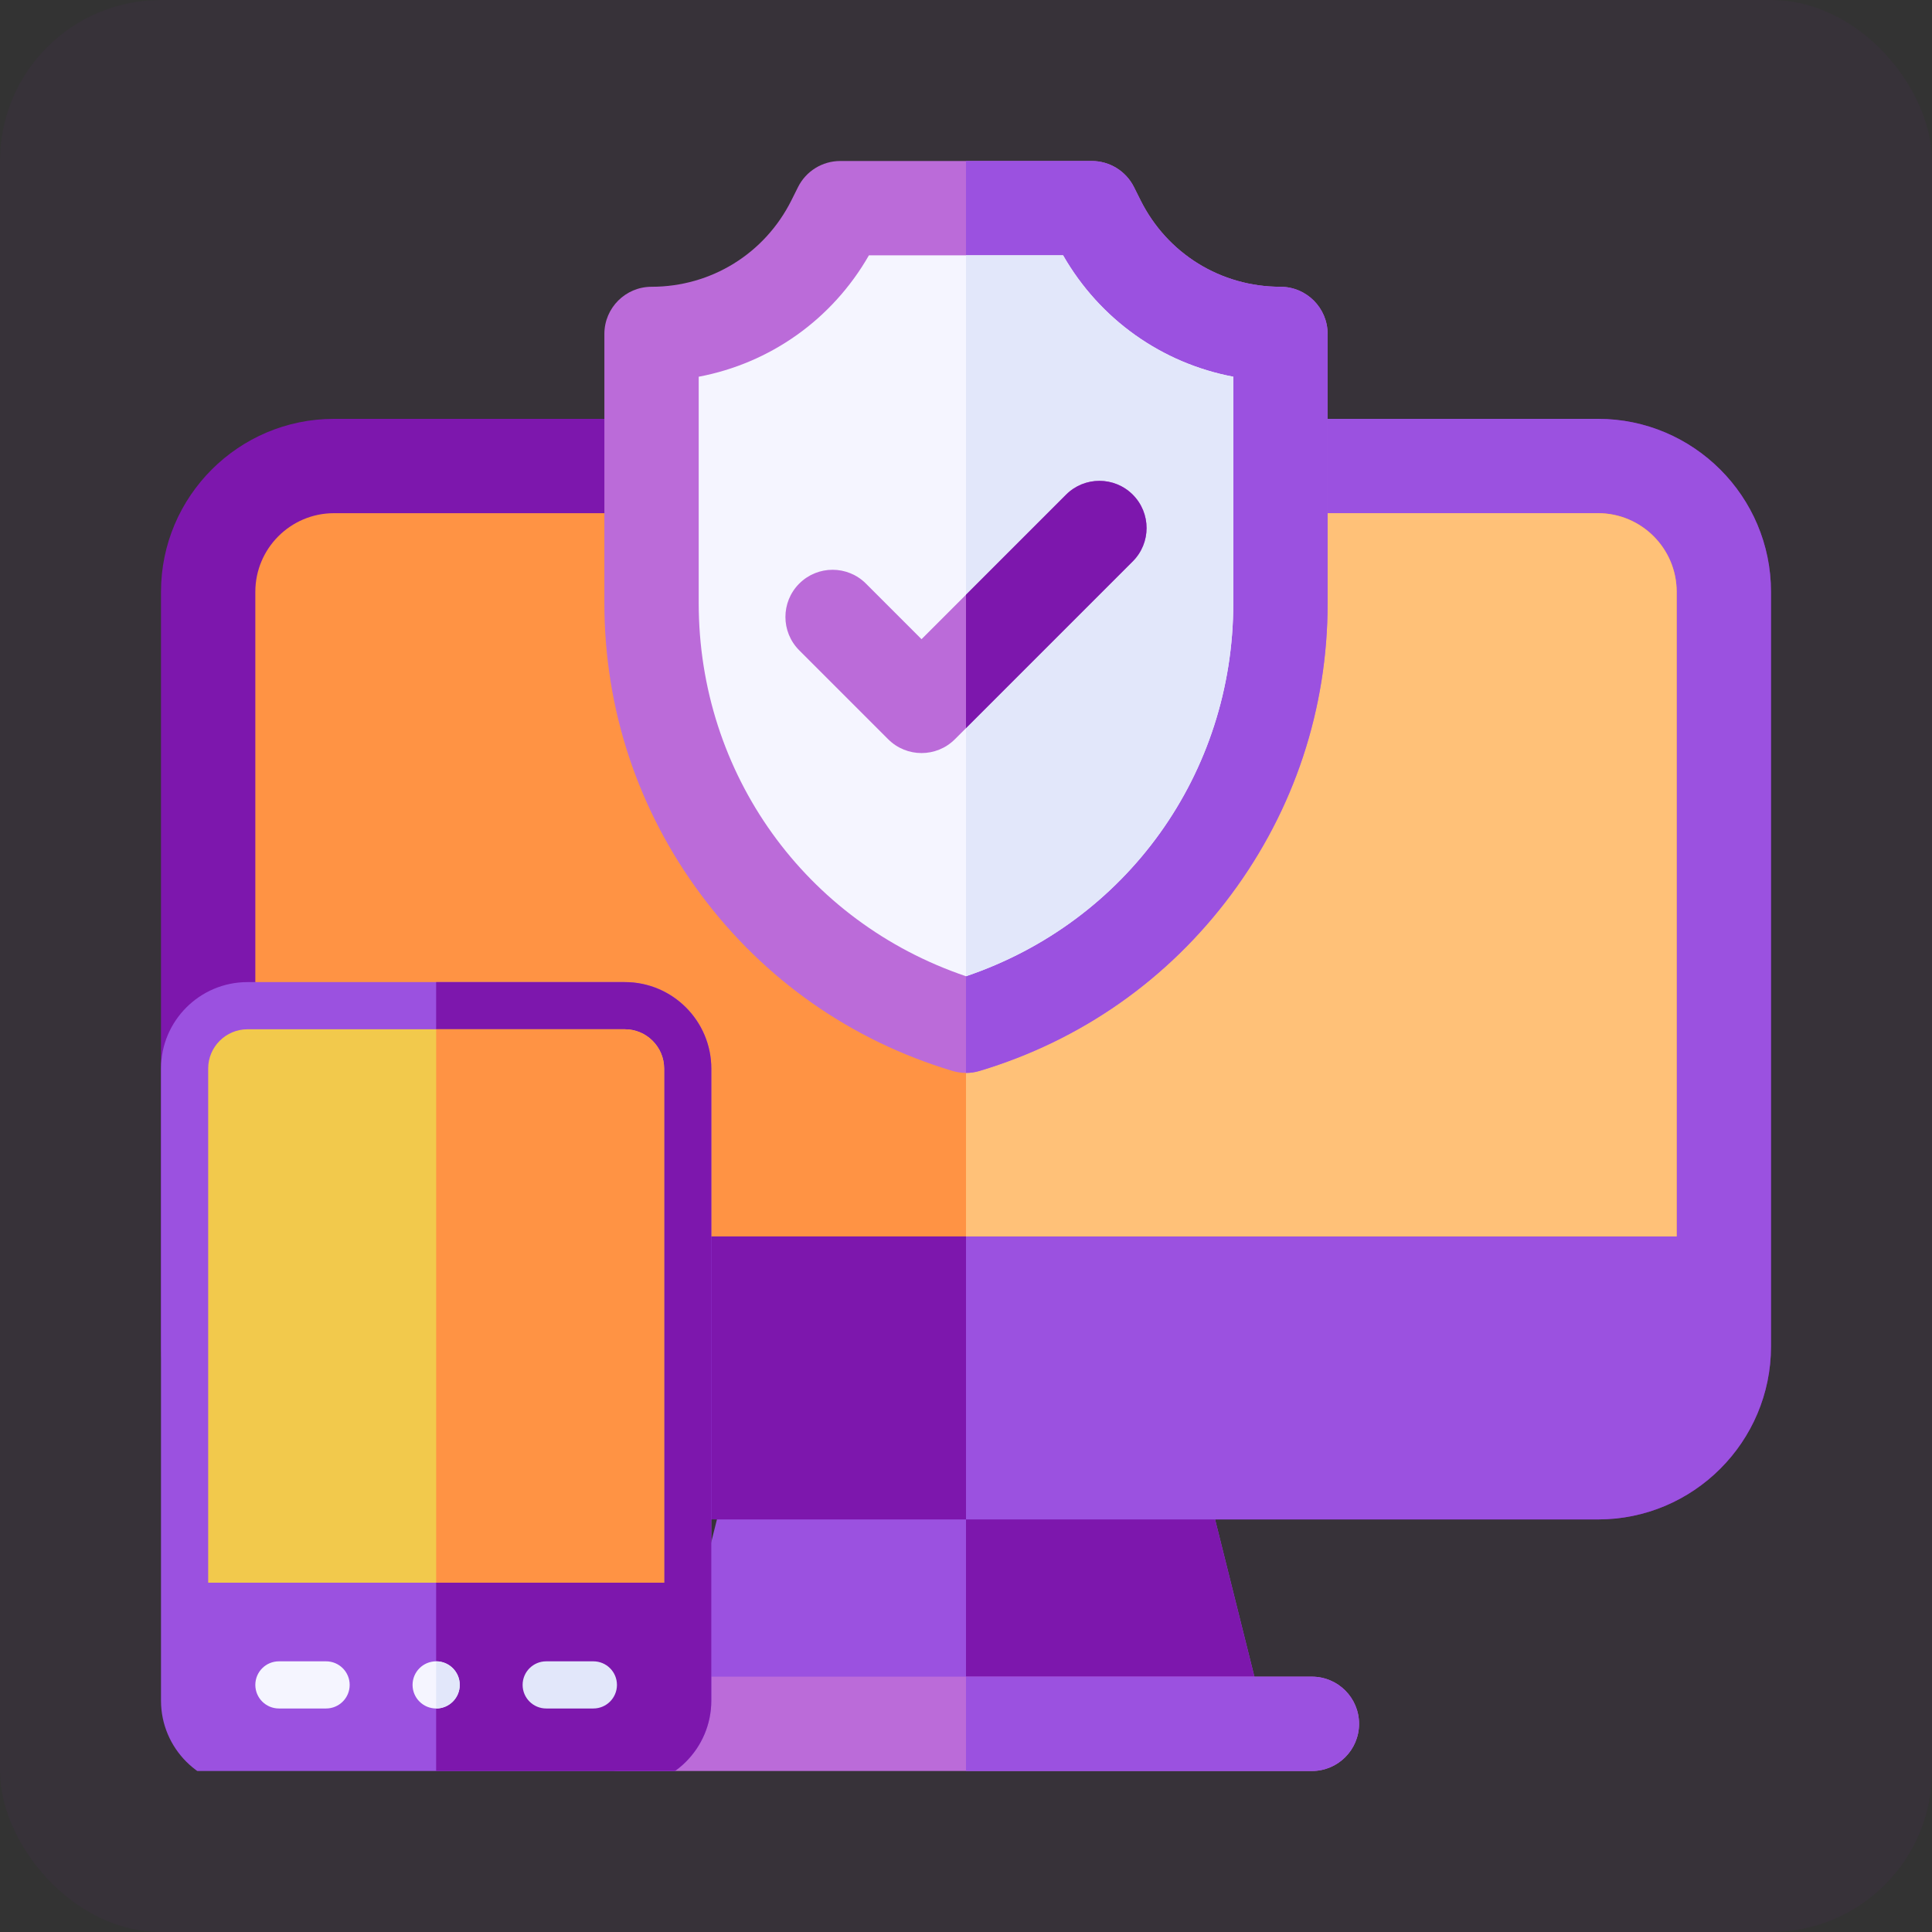 <svg width="120" height="120" viewBox="0 0 120 120" fill="none" xmlns="http://www.w3.org/2000/svg">
  <rect x="0" y="0" width="120" height="120" fill="#333333" stroke="none"/>
  <rect opacity="0.05" width="120" height="120" rx="10" fill="#7D17AD"/>
  <g clip-path="url(#clip0)">
    <path d="M74.561 90.735C74.235 89.431 73.064 88.516 71.719 88.516H48.282C46.937 88.516 45.765 89.431 45.44 90.735L41.533 106.36H78.468L74.561 90.735Z" fill="#9B51E0"/>
    <path d="M71.719 88.516H60V106.36H78.467L74.561 90.735C74.235 89.431 73.063 88.516 71.719 88.516Z" fill="#7D17AD"/>
    <path d="M81.484 110H38.516C36.898 110 35.586 108.688 35.586 107.07C35.586 105.452 36.898 104.141 38.516 104.141H81.484C83.102 104.141 84.414 105.452 84.414 107.07C84.414 108.688 83.102 110 81.484 110Z" fill="#BB6BD9"/>
    <path d="M81.484 104.141H60V110H81.484C83.102 110 84.414 108.688 84.414 107.07C84.414 105.452 83.102 104.141 81.484 104.141Z" fill="#9B51E0"/>
    <path d="M99.258 26.016H20.742C14.819 26.016 10 30.835 10 36.758V79.727V83.633C10 89.556 14.819 94.375 20.742 94.375H99.258C105.181 94.375 110 89.556 110 83.633V79.727V36.758C110 30.835 105.181 26.016 99.258 26.016Z" fill="#7D17AD"/>
    <path d="M99.258 26.016H60V94.375H99.258C105.181 94.375 110 89.556 110 83.633V79.727V36.758C110 30.835 105.181 26.016 99.258 26.016Z" fill="#9B51E0"/>
    <path d="M15.859 36.758C15.859 34.065 18.05 31.875 20.742 31.875H99.258C101.95 31.875 104.141 34.065 104.141 36.758V76.797H15.859V36.758Z" fill="#FF9344"/>
    <path d="M99.258 31.875H60V76.797H104.141V36.758C104.141 34.065 101.95 31.875 99.258 31.875Z" fill="#FFC178"/>
    <path d="M60 66.641C59.716 66.641 59.433 66.599 59.158 66.517C52.862 64.628 47.46 60.842 43.537 55.569C39.613 50.295 37.539 44.033 37.539 37.46V20.742C37.539 19.124 38.851 17.812 40.469 17.812C44.171 17.812 47.499 15.755 49.155 12.444L49.567 11.62C50.063 10.627 51.078 10 52.188 10H67.812C68.922 10 69.937 10.627 70.433 11.62L70.845 12.444C72.501 15.755 75.829 17.812 79.531 17.812C81.149 17.812 82.461 19.124 82.461 20.742V37.46C82.461 44.033 80.387 50.295 76.463 55.569C72.54 60.842 67.138 64.628 60.842 66.517C60.567 66.599 60.284 66.641 60 66.641Z" fill="#BB6BD9"/>
    <path d="M79.531 17.812C75.829 17.812 72.501 15.755 70.845 12.444L70.433 11.62C69.937 10.627 68.922 10 67.812 10H60V66.641C60.284 66.641 60.567 66.599 60.842 66.517C67.138 64.628 72.54 60.842 76.463 55.569C80.387 50.295 82.461 44.033 82.461 37.46V20.742C82.461 19.124 81.149 17.812 79.531 17.812Z" fill="#9B51E0"/>
    <path d="M43.398 23.399V37.461C43.398 48.057 50.033 57.262 60 60.636C69.967 57.262 76.602 48.057 76.602 37.461V23.399C72.168 22.562 68.313 19.844 66.03 15.859H53.97C51.687 19.844 47.832 22.562 43.398 23.399Z" fill="#F5F5FF"/>
    <path d="M66.03 15.859H60V60.636C69.967 57.262 76.602 48.057 76.602 37.46V23.399C72.168 22.562 68.313 19.844 66.03 15.859Z" fill="#E2E7FA"/>
    <path d="M57.238 46.774C56.488 46.774 55.738 46.488 55.166 45.916L49.642 40.392C48.498 39.248 48.498 37.393 49.642 36.248C50.786 35.104 52.641 35.104 53.785 36.248L57.238 39.701L66.215 30.724C67.359 29.58 69.214 29.58 70.358 30.724C71.502 31.869 71.502 33.723 70.358 34.867L59.31 45.916C58.738 46.488 57.988 46.774 57.238 46.774Z" fill="#BB6BD9"/>
    <path d="M66.215 30.724L60 36.939V45.225L70.358 34.867C71.502 33.723 71.502 31.869 70.358 30.724C69.214 29.58 67.359 29.58 66.215 30.724Z" fill="#7D17AD"/>
    <path d="M38.809 61H15.371C12.409 61 10 63.41 10 66.371V105.629C10 108.591 12.409 111 15.371 111H38.809C41.77 111 44.18 108.591 44.18 105.629V66.371C44.18 63.41 41.77 61 38.809 61Z" fill="#9B51E0"/>
    <path d="M38.809 61H27.09V111H38.809C41.77 111 44.18 108.591 44.18 105.629V66.371C44.18 63.41 41.77 61 38.809 61Z" fill="#7D17AD"/>
    <path d="M12.93 66.371C12.93 65.025 14.025 63.93 15.371 63.93H38.809C40.155 63.93 41.25 65.025 41.25 66.371V98.305H12.93V66.371Z" fill="#F2C94C"/>
    <path d="M38.809 63.93H27.09V98.305H41.25V66.371C41.25 65.025 40.155 63.93 38.809 63.93Z" fill="#FF9344"/>
    <path d="M27.09 106.117C27.899 106.117 28.555 105.461 28.555 104.652C28.555 103.843 27.899 103.188 27.09 103.188C26.281 103.188 25.625 103.843 25.625 104.652C25.625 105.461 26.281 106.117 27.09 106.117Z" fill="#F5F5FF"/>
    <path d="M28.555 104.652C28.555 103.843 27.899 103.188 27.09 103.188V106.117C27.899 106.117 28.555 105.461 28.555 104.652Z" fill="#E2E7FA"/>
    <path d="M36.855 106.117H33.926C33.117 106.117 32.461 105.461 32.461 104.652C32.461 103.843 33.117 103.188 33.926 103.188H36.855C37.664 103.188 38.32 103.843 38.32 104.652C38.32 105.461 37.664 106.117 36.855 106.117Z" fill="#E2E7FA"/>
    <path d="M20.254 106.117H17.324C16.515 106.117 15.859 105.461 15.859 104.652C15.859 103.843 16.515 103.188 17.324 103.188H20.254C21.063 103.188 21.719 103.843 21.719 104.652C21.719 105.461 21.063 106.117 20.254 106.117Z" fill="#F5F5FF"/>
  </g>
  <defs>
    <clipPath id="clip0">
      <rect width="100" height="100" fill="white" transform="translate(10 10)"/>
    </clipPath>
  </defs>
</svg>

